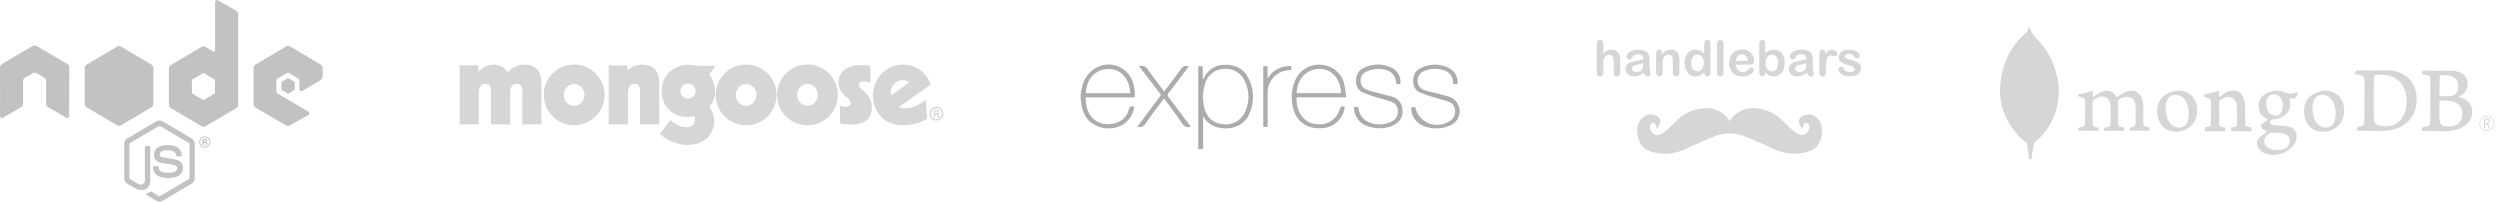 <svg width="inherit" height="inherit" viewBox="0 0 310 25" fill="none" xmlns="http://www.w3.org/2000/svg">
<path d="M148.581 18.489V8.206H149.139V9.823C149.205 9.752 149.266 9.676 149.322 9.596C149.55 9.122 149.908 8.724 150.355 8.446C150.801 8.169 151.318 8.025 151.843 8.031C153.115 7.993 154.148 8.464 154.756 9.596C155.142 10.299 155.355 11.084 155.376 11.886C155.397 12.688 155.226 13.483 154.877 14.205C154.311 15.474 152.914 16.104 151.418 15.872C150.952 15.833 150.504 15.677 150.114 15.42C149.724 15.162 149.405 14.812 149.185 14.399V18.489H148.581ZM149.139 11.844C149.189 12.345 149.208 12.702 149.265 13.051C149.485 14.426 150.298 15.242 151.573 15.39C152.173 15.489 152.787 15.376 153.313 15.072C153.838 14.768 154.242 14.291 154.456 13.723C154.701 13.139 154.819 12.508 154.802 11.875C154.785 11.241 154.633 10.618 154.357 10.047C154.129 9.538 153.742 9.117 153.253 8.847C152.765 8.577 152.202 8.473 151.649 8.551C151.131 8.589 150.637 8.787 150.236 9.119C149.835 9.45 149.547 9.898 149.413 10.401C149.294 10.876 149.203 11.358 149.139 11.844Z" fill="#ACACAC"/>
<path d="M166.762 13.241C166.678 13.965 166.333 14.633 165.792 15.122C165.252 15.611 164.552 15.887 163.823 15.899C161.484 16.017 160.387 14.464 160.212 12.671C160.091 11.698 160.249 10.71 160.668 9.823C160.959 9.215 161.437 8.715 162.032 8.396C162.626 8.078 163.307 7.956 163.975 8.05C164.61 8.104 165.212 8.356 165.696 8.771C166.18 9.186 166.521 9.743 166.671 10.363C166.79 10.927 166.877 11.497 166.933 12.071H160.785C160.671 13.697 161.545 15.003 162.783 15.318C164.324 15.698 165.642 15.029 166.12 13.564C166.227 13.188 166.42 13.134 166.762 13.241ZM160.785 11.551H166.28C166.246 9.82 165.167 8.567 163.705 8.548C162.05 8.521 160.858 9.728 160.785 11.551Z" fill="#ACACAC"/>
<path d="M167.894 13.279H168.433C168.453 13.676 168.582 14.059 168.805 14.387C169.029 14.716 169.339 14.976 169.701 15.139C170.156 15.344 170.651 15.444 171.149 15.43C171.647 15.417 172.136 15.292 172.579 15.063C172.821 14.955 173.023 14.774 173.159 14.547C173.295 14.319 173.358 14.056 173.339 13.791C173.353 13.537 173.283 13.284 173.141 13.072C172.998 12.861 172.79 12.701 172.549 12.618C171.957 12.398 171.326 12.276 170.723 12.083C170.094 11.904 169.48 11.679 168.885 11.411C167.913 10.936 167.852 9.087 168.953 8.502C169.517 8.184 170.151 8.012 170.799 8.002C171.446 7.992 172.086 8.144 172.659 8.445C173.006 8.637 173.287 8.93 173.463 9.286C173.64 9.641 173.704 10.042 173.646 10.435H173.183C173.183 10.412 173.141 10.393 173.141 10.37C173.084 8.893 171.846 8.437 170.517 8.567C170.121 8.615 169.735 8.732 169.378 8.912C169.164 9.01 168.985 9.172 168.867 9.377C168.748 9.581 168.696 9.816 168.718 10.051C168.718 10.286 168.792 10.515 168.928 10.707C169.064 10.899 169.255 11.044 169.477 11.122C170.062 11.335 170.673 11.471 171.273 11.639C171.755 11.771 172.257 11.859 172.724 12.018C173.053 12.126 173.342 12.332 173.553 12.608C173.763 12.884 173.884 13.217 173.901 13.564C173.957 13.943 173.892 14.331 173.716 14.672C173.539 15.013 173.26 15.289 172.917 15.462C171.649 16.18 169.561 15.99 168.63 15.082C168.394 14.845 168.208 14.564 168.082 14.254C167.955 13.945 167.891 13.613 167.894 13.279Z" fill="#ACACAC"/>
<path d="M180.736 10.435H180.231C180.231 10.366 180.204 10.306 180.197 10.248C180.188 9.87 180.05 9.506 179.806 9.217C179.561 8.928 179.224 8.732 178.852 8.661C178.15 8.46 177.402 8.496 176.722 8.764C176.454 8.841 176.217 9.003 176.048 9.225C175.879 9.447 175.786 9.719 175.784 9.998C175.775 10.272 175.86 10.541 176.026 10.76C176.192 10.979 176.429 11.133 176.696 11.198C177.455 11.433 178.233 11.578 179.004 11.79C179.254 11.85 179.5 11.925 179.741 12.014C180.101 12.143 180.413 12.377 180.638 12.686C180.862 12.995 180.988 13.365 180.999 13.747C181.01 14.129 180.906 14.505 180.7 14.827C180.493 15.148 180.195 15.4 179.843 15.549C179.308 15.793 178.727 15.921 178.138 15.927C177.55 15.933 176.967 15.816 176.426 15.584C175.981 15.392 175.606 15.069 175.351 14.657C175.096 14.246 174.973 13.766 174.998 13.283H175.211H175.492C175.583 13.723 175.78 14.135 176.067 14.482C176.353 14.829 176.72 15.101 177.135 15.275C177.55 15.448 178.001 15.518 178.449 15.478C178.897 15.438 179.329 15.289 179.707 15.044C179.937 14.925 180.128 14.742 180.257 14.517C180.386 14.292 180.448 14.035 180.436 13.776C180.447 13.521 180.375 13.269 180.231 13.059C180.086 12.849 179.877 12.691 179.635 12.61C179.042 12.39 178.412 12.272 177.808 12.079C177.176 11.903 176.558 11.681 175.959 11.414C175.01 10.947 174.934 9.113 176.016 8.528C176.587 8.197 177.234 8.019 177.894 8.011C178.554 8.004 179.205 8.168 179.783 8.487C180.113 8.684 180.379 8.973 180.549 9.319C180.718 9.665 180.783 10.052 180.736 10.435Z" fill="#ACACAC"/>
<path d="M147.659 15.713C147.46 15.788 147.24 15.788 147.042 15.712C146.843 15.637 146.679 15.491 146.58 15.303C145.961 14.376 145.278 13.492 144.621 12.588L144.336 12.208C143.554 13.256 142.772 14.262 142.058 15.306C141.965 15.486 141.809 15.627 141.621 15.701C141.432 15.775 141.223 15.778 141.032 15.709L143.968 11.771L141.238 8.213C141.434 8.142 141.649 8.141 141.846 8.211C142.043 8.28 142.211 8.415 142.32 8.593C142.954 9.52 143.656 10.404 144.355 11.342C145.057 10.412 145.752 9.523 146.402 8.604C146.495 8.427 146.651 8.291 146.838 8.221C147.026 8.151 147.233 8.152 147.419 8.225L146.36 9.63C145.885 10.256 145.418 10.887 144.925 11.498C144.885 11.534 144.853 11.577 144.831 11.626C144.809 11.675 144.798 11.727 144.798 11.781C144.798 11.834 144.809 11.887 144.831 11.936C144.853 11.985 144.885 12.028 144.925 12.064C145.832 13.267 146.732 14.475 147.659 15.713Z" fill="#ACACAC"/>
<path d="M160.121 8.175V8.707C159.737 8.682 159.352 8.737 158.991 8.87C158.629 9.003 158.3 9.21 158.024 9.478C157.748 9.746 157.531 10.069 157.387 10.426C157.243 10.783 157.176 11.166 157.189 11.551C157.189 12.802 157.189 14.052 157.189 15.303C157.189 15.435 157.189 15.568 157.189 15.728H156.646V8.206H157.178V9.747C157.835 8.623 158.849 8.206 160.121 8.175Z" fill="#ACACAC"/>
<path d="M134 11.722C134.08 11.342 134.129 10.928 134.239 10.541C134.896 8.206 137.573 7.234 139.415 8.68C140.493 9.527 140.763 10.727 140.71 12.079H134.634C134.535 14.494 136.278 15.952 138.507 15.208C138.869 15.078 139.193 14.861 139.449 14.575C139.706 14.29 139.887 13.944 139.977 13.571C140.094 13.191 140.284 13.127 140.645 13.237C140.586 13.699 140.422 14.142 140.167 14.532C139.912 14.922 139.572 15.249 139.172 15.489C138.511 15.85 137.753 15.993 137.007 15.898C136.26 15.802 135.562 15.473 135.014 14.957C134.471 14.347 134.143 13.576 134.08 12.762C134.08 12.633 134.03 12.504 134.004 12.383C134.001 12.157 134 11.937 134 11.722ZM134.642 11.559H140.136C140.102 9.808 138.997 8.566 137.524 8.555C135.883 8.532 134.71 9.747 134.638 11.551L134.642 11.559Z" fill="#ACACAC"/>
<path d="M198.819 5.436V6.65C198.909 6.544 199.011 6.449 199.124 6.367C199.224 6.296 199.335 6.243 199.453 6.21C199.578 6.175 199.708 6.158 199.839 6.159C200.027 6.158 200.212 6.203 200.378 6.291C200.51 6.365 200.623 6.466 200.711 6.589C200.799 6.712 200.858 6.852 200.885 7.001C200.906 7.139 200.916 7.279 200.915 7.419V8.983C200.925 9.117 200.884 9.25 200.802 9.355C200.764 9.397 200.719 9.43 200.667 9.452C200.616 9.474 200.561 9.484 200.505 9.482C200.235 9.482 200.1 9.317 200.1 8.986V7.602C200.112 7.394 200.072 7.187 199.984 6.998C199.938 6.925 199.872 6.866 199.793 6.829C199.715 6.792 199.628 6.777 199.542 6.788C199.401 6.786 199.263 6.829 199.148 6.912C199.027 6.996 198.933 7.114 198.878 7.251C198.824 7.464 198.802 7.683 198.814 7.902V8.98C198.823 9.113 198.784 9.245 198.703 9.35C198.666 9.392 198.621 9.426 198.569 9.448C198.518 9.471 198.462 9.481 198.406 9.479C198.137 9.479 198.002 9.314 198.002 8.983V5.436C197.991 5.303 198.029 5.172 198.107 5.064C198.144 5.022 198.191 4.99 198.243 4.969C198.295 4.948 198.35 4.939 198.406 4.942C198.463 4.939 198.52 4.949 198.573 4.971C198.626 4.993 198.673 5.027 198.711 5.069C198.791 5.175 198.83 5.307 198.819 5.439V5.436ZM203.801 9.024C203.626 9.164 203.432 9.28 203.226 9.369C203.029 9.448 202.818 9.487 202.606 9.485C202.419 9.487 202.234 9.445 202.067 9.361C201.915 9.285 201.788 9.168 201.7 9.024C201.614 8.885 201.57 8.725 201.57 8.562C201.566 8.352 201.642 8.147 201.783 7.991C201.939 7.825 202.143 7.713 202.366 7.672L202.752 7.591C202.957 7.55 203.137 7.511 203.291 7.475C203.446 7.439 203.605 7.397 203.769 7.349C203.773 7.181 203.728 7.016 203.639 6.874C203.571 6.812 203.49 6.767 203.401 6.743C203.312 6.718 203.219 6.715 203.129 6.734C202.968 6.724 202.807 6.753 202.66 6.82C202.549 6.886 202.456 6.978 202.39 7.09C202.315 7.205 202.261 7.281 202.228 7.319C202.201 7.341 202.169 7.357 202.134 7.367C202.1 7.377 202.064 7.38 202.029 7.376C201.941 7.377 201.857 7.345 201.791 7.287C201.759 7.259 201.733 7.224 201.716 7.184C201.699 7.145 201.69 7.103 201.692 7.06C201.696 6.907 201.75 6.761 201.845 6.642C201.971 6.489 202.136 6.374 202.323 6.307C202.582 6.212 202.856 6.167 203.132 6.175C203.42 6.164 203.707 6.207 203.979 6.302C204.171 6.374 204.328 6.518 204.416 6.704C204.51 6.936 204.553 7.185 204.543 7.435C204.543 7.627 204.543 7.789 204.543 7.92C204.543 8.053 204.543 8.202 204.543 8.365C204.542 8.522 204.564 8.677 204.608 8.827C204.645 8.934 204.67 9.045 204.683 9.159C204.681 9.203 204.67 9.247 204.649 9.286C204.629 9.326 204.6 9.361 204.564 9.388C204.491 9.455 204.394 9.491 204.295 9.49C204.2 9.485 204.11 9.442 204.046 9.372C203.95 9.265 203.866 9.148 203.798 9.021L203.801 9.024ZM203.747 7.842C203.576 7.9 203.401 7.947 203.224 7.982C202.995 8.031 202.837 8.067 202.749 8.09C202.656 8.116 202.571 8.162 202.498 8.225C202.46 8.259 202.429 8.3 202.409 8.347C202.388 8.393 202.378 8.444 202.379 8.495C202.379 8.555 202.391 8.614 202.415 8.668C202.439 8.722 202.475 8.771 202.52 8.811C202.621 8.9 202.754 8.947 202.889 8.94C203.045 8.942 203.199 8.906 203.337 8.835C203.462 8.776 203.567 8.682 203.639 8.565C203.727 8.374 203.765 8.165 203.75 7.955L203.747 7.842ZM206.113 6.609V6.709C206.237 6.537 206.398 6.394 206.585 6.291C206.767 6.2 206.969 6.155 207.173 6.159C207.374 6.155 207.573 6.204 207.75 6.299C207.911 6.391 208.039 6.531 208.117 6.698C208.171 6.799 208.207 6.909 208.222 7.022C208.24 7.169 208.248 7.317 208.246 7.465V8.986C208.256 9.12 208.216 9.252 208.133 9.358C208.095 9.398 208.05 9.43 207.999 9.452C207.949 9.474 207.894 9.485 207.839 9.485C207.784 9.485 207.729 9.474 207.679 9.452C207.628 9.43 207.583 9.398 207.545 9.358C207.463 9.253 207.423 9.122 207.432 8.989V7.621C207.448 7.408 207.413 7.195 207.332 6.998C207.286 6.923 207.219 6.863 207.139 6.826C207.06 6.788 206.971 6.774 206.884 6.785C206.745 6.787 206.61 6.834 206.498 6.917C206.375 7.004 206.281 7.126 206.229 7.268C206.178 7.491 206.158 7.721 206.169 7.95V8.975C206.178 9.109 206.137 9.242 206.053 9.347C206.016 9.388 205.97 9.42 205.918 9.442C205.867 9.463 205.812 9.473 205.757 9.471C205.701 9.473 205.647 9.462 205.596 9.44C205.546 9.417 205.501 9.384 205.465 9.342C205.383 9.237 205.343 9.105 205.352 8.972V6.626C205.343 6.501 205.379 6.377 205.455 6.278C205.489 6.24 205.53 6.21 205.577 6.19C205.623 6.17 205.674 6.161 205.724 6.162C205.792 6.161 205.86 6.179 205.918 6.213C205.979 6.249 206.028 6.303 206.059 6.367C206.096 6.443 206.114 6.527 206.113 6.612V6.609ZM211.313 9.016V8.935C211.217 9.048 211.108 9.152 210.99 9.242C210.884 9.321 210.767 9.382 210.642 9.423C210.509 9.465 210.371 9.486 210.232 9.485C210.045 9.486 209.86 9.443 209.692 9.361C209.524 9.276 209.376 9.154 209.261 9.005C209.138 8.843 209.046 8.66 208.991 8.465C208.926 8.246 208.894 8.019 208.896 7.791C208.87 7.36 209.004 6.935 209.271 6.596C209.393 6.455 209.545 6.344 209.715 6.27C209.885 6.196 210.07 6.16 210.256 6.167C210.461 6.161 210.665 6.202 210.852 6.288C211.031 6.383 211.191 6.509 211.324 6.661V5.452C211.314 5.318 211.349 5.184 211.424 5.072C211.458 5.029 211.501 4.995 211.551 4.973C211.601 4.95 211.655 4.94 211.71 4.942C211.763 4.939 211.817 4.948 211.866 4.969C211.916 4.989 211.96 5.021 211.996 5.061C212.068 5.162 212.103 5.285 212.095 5.409V9.016C212.105 9.142 212.067 9.267 211.988 9.366C211.953 9.403 211.911 9.433 211.865 9.453C211.819 9.473 211.768 9.483 211.718 9.482C211.667 9.482 211.616 9.472 211.57 9.451C211.523 9.43 211.482 9.399 211.448 9.361C211.36 9.267 211.312 9.144 211.313 9.016ZM209.695 7.815C209.689 8.009 209.724 8.202 209.797 8.382C209.852 8.522 209.945 8.644 210.067 8.732C210.183 8.81 210.319 8.851 210.458 8.851C210.598 8.852 210.734 8.813 210.852 8.738C210.978 8.653 211.077 8.533 211.135 8.392C211.221 8.21 211.266 8.011 211.267 7.81C211.273 7.617 211.237 7.426 211.162 7.249C211.101 7.105 211.001 6.981 210.874 6.89C210.757 6.809 210.619 6.765 210.477 6.766C210.333 6.764 210.192 6.808 210.075 6.893C209.952 6.986 209.859 7.112 209.805 7.257C209.736 7.433 209.703 7.621 209.706 7.81L209.695 7.815ZM212.905 8.986V5.436C212.894 5.303 212.933 5.17 213.015 5.064C213.052 5.022 213.097 4.989 213.148 4.967C213.199 4.945 213.254 4.935 213.309 4.937C213.365 4.935 213.421 4.945 213.473 4.966C213.524 4.988 213.571 5.02 213.609 5.061C213.691 5.167 213.732 5.3 213.722 5.433V8.983C213.731 9.117 213.69 9.25 213.606 9.355C213.568 9.396 213.522 9.428 213.471 9.45C213.42 9.471 213.365 9.481 213.309 9.479C213.254 9.481 213.199 9.47 213.149 9.448C213.099 9.425 213.054 9.392 213.018 9.35C212.937 9.246 212.896 9.115 212.905 8.983V8.986ZM216.851 8.02H215.251C215.25 8.191 215.289 8.359 215.365 8.511C215.426 8.641 215.524 8.751 215.647 8.827C215.769 8.903 215.911 8.942 216.055 8.94C216.146 8.941 216.237 8.929 216.325 8.905C216.408 8.881 216.487 8.844 216.56 8.797C216.634 8.75 216.704 8.698 216.77 8.641C216.835 8.587 216.917 8.511 217.018 8.414C217.07 8.375 217.134 8.356 217.199 8.36C217.273 8.357 217.345 8.382 217.401 8.43C217.428 8.455 217.449 8.485 217.462 8.519C217.476 8.552 217.482 8.588 217.479 8.624C217.475 8.72 217.445 8.814 217.393 8.894C217.322 9.005 217.231 9.101 217.123 9.177C216.991 9.277 216.842 9.354 216.684 9.404C216.487 9.467 216.281 9.497 216.074 9.493C215.851 9.504 215.628 9.469 215.419 9.389C215.21 9.31 215.02 9.188 214.86 9.032C214.708 8.868 214.591 8.676 214.514 8.466C214.438 8.256 214.404 8.033 214.415 7.81C214.413 7.581 214.45 7.354 214.523 7.138C214.589 6.938 214.696 6.754 214.839 6.599C214.981 6.448 215.155 6.332 215.349 6.259C215.563 6.177 215.791 6.137 216.02 6.14C216.303 6.134 216.582 6.204 216.829 6.342C217.046 6.465 217.223 6.647 217.342 6.866C217.459 7.071 217.521 7.303 217.523 7.54C217.523 7.745 217.464 7.878 217.347 7.939C217.19 8.004 217.02 8.032 216.851 8.02ZM215.251 7.556H216.735C216.734 7.327 216.654 7.105 216.508 6.928C216.441 6.86 216.36 6.808 216.271 6.774C216.181 6.74 216.086 6.725 215.99 6.731C215.897 6.728 215.803 6.745 215.717 6.782C215.63 6.818 215.552 6.872 215.489 6.941C215.346 7.116 215.263 7.331 215.251 7.556ZM218.885 5.409V6.658C219.021 6.512 219.179 6.388 219.354 6.291C219.539 6.201 219.742 6.157 219.948 6.164C220.2 6.159 220.448 6.227 220.662 6.359C220.874 6.494 221.04 6.69 221.14 6.92C221.259 7.193 221.317 7.49 221.31 7.788C221.312 8.019 221.28 8.249 221.215 8.471C221.16 8.666 221.069 8.849 220.946 9.01C220.829 9.159 220.679 9.279 220.509 9.361C220.333 9.445 220.14 9.487 219.945 9.485C219.823 9.482 219.703 9.463 219.586 9.428C219.491 9.402 219.4 9.362 219.316 9.31C219.245 9.266 219.178 9.215 219.117 9.159C219.063 9.105 218.991 9.026 218.901 8.924V9.005C218.91 9.131 218.87 9.255 218.79 9.353C218.756 9.39 218.714 9.42 218.668 9.44C218.621 9.461 218.571 9.471 218.521 9.471C218.47 9.472 218.419 9.462 218.373 9.442C218.326 9.421 218.285 9.391 218.251 9.353C218.176 9.253 218.139 9.129 218.148 9.005V5.444C218.139 5.312 218.174 5.18 218.248 5.069C218.28 5.029 218.322 4.996 218.368 4.974C218.415 4.952 218.466 4.942 218.518 4.942C218.573 4.939 218.627 4.948 218.678 4.969C218.728 4.99 218.773 5.023 218.809 5.064C218.873 5.166 218.9 5.287 218.885 5.406V5.409ZM218.923 7.837C218.905 8.105 218.984 8.372 219.146 8.587C219.217 8.673 219.306 8.743 219.408 8.79C219.509 8.836 219.62 8.859 219.732 8.856C219.836 8.857 219.94 8.832 220.033 8.785C220.127 8.739 220.209 8.671 220.271 8.587C220.433 8.361 220.509 8.086 220.487 7.81C220.49 7.626 220.459 7.443 220.395 7.27C220.341 7.127 220.248 7.001 220.126 6.909C220.01 6.824 219.87 6.779 219.726 6.782C219.578 6.78 219.433 6.824 219.311 6.909C219.186 7.001 219.089 7.126 219.03 7.27C218.957 7.451 218.921 7.645 218.925 7.839L218.923 7.837ZM224.031 9.024C223.856 9.164 223.663 9.28 223.457 9.369C223.26 9.448 223.049 9.487 222.836 9.485C222.649 9.487 222.464 9.445 222.297 9.361C222.146 9.285 222.019 9.168 221.93 9.024C221.845 8.885 221.8 8.725 221.801 8.562C221.796 8.352 221.872 8.147 222.014 7.991C222.169 7.825 222.373 7.713 222.596 7.672L222.982 7.591C223.187 7.55 223.367 7.511 223.522 7.475C223.676 7.439 223.835 7.397 223.999 7.349C224.003 7.181 223.958 7.016 223.87 6.874C223.803 6.813 223.722 6.769 223.635 6.744C223.548 6.72 223.457 6.716 223.368 6.734C223.207 6.724 223.046 6.753 222.898 6.82C222.787 6.886 222.694 6.978 222.629 7.09C222.553 7.205 222.499 7.281 222.467 7.319C222.439 7.341 222.407 7.357 222.373 7.367C222.339 7.377 222.303 7.38 222.267 7.376C222.179 7.372 222.095 7.336 222.033 7.273C222 7.245 221.974 7.21 221.957 7.171C221.94 7.132 221.932 7.089 221.933 7.046C221.937 6.894 221.991 6.747 222.087 6.628C222.212 6.476 222.378 6.36 222.564 6.294C222.823 6.199 223.098 6.154 223.373 6.162C223.661 6.15 223.948 6.193 224.22 6.288C224.413 6.361 224.569 6.505 224.657 6.69C224.751 6.922 224.794 7.171 224.784 7.421C224.784 7.614 224.784 7.776 224.784 7.907C224.784 8.04 224.784 8.188 224.784 8.352C224.785 8.515 224.811 8.677 224.859 8.832C224.896 8.936 224.922 9.044 224.935 9.153C224.933 9.198 224.922 9.241 224.901 9.281C224.881 9.321 224.852 9.355 224.816 9.382C224.742 9.449 224.646 9.486 224.547 9.485C224.451 9.48 224.362 9.437 224.298 9.366C224.194 9.263 224.104 9.147 224.029 9.021L224.031 9.024ZM223.977 7.842C223.806 7.9 223.631 7.947 223.454 7.982C223.226 8.031 223.068 8.067 222.979 8.09C222.887 8.116 222.801 8.162 222.729 8.225C222.69 8.259 222.66 8.3 222.639 8.347C222.618 8.393 222.609 8.444 222.61 8.495C222.609 8.555 222.621 8.614 222.646 8.668C222.67 8.722 222.705 8.771 222.75 8.811C222.852 8.9 222.984 8.947 223.12 8.94C223.275 8.942 223.429 8.906 223.567 8.835C223.692 8.776 223.797 8.682 223.87 8.565C223.957 8.374 223.995 8.165 223.98 7.955L223.977 7.842ZM226.419 8.301V8.983C226.428 9.117 226.386 9.25 226.303 9.355C226.265 9.396 226.219 9.428 226.168 9.45C226.116 9.471 226.061 9.481 226.006 9.479C225.951 9.481 225.896 9.47 225.846 9.448C225.796 9.427 225.751 9.394 225.715 9.353C225.632 9.247 225.591 9.114 225.601 8.98V6.707C225.601 6.347 225.734 6.167 226 6.167C226.056 6.162 226.113 6.171 226.164 6.194C226.216 6.217 226.26 6.252 226.294 6.297C226.363 6.411 226.398 6.543 226.394 6.677C226.473 6.534 226.575 6.405 226.696 6.297C226.814 6.205 226.96 6.159 227.109 6.167C227.284 6.168 227.455 6.213 227.608 6.297C227.677 6.324 227.737 6.371 227.78 6.432C227.823 6.493 227.848 6.565 227.851 6.639C227.853 6.685 227.844 6.732 227.827 6.774C227.809 6.817 227.782 6.856 227.748 6.887C227.689 6.948 227.609 6.983 227.524 6.984C227.451 6.973 227.378 6.954 227.309 6.928C227.211 6.893 227.108 6.874 227.004 6.871C226.898 6.867 226.793 6.9 226.71 6.966C226.627 7.038 226.566 7.131 226.532 7.235C226.486 7.379 226.457 7.527 226.446 7.678C226.428 7.847 226.419 8.053 226.419 8.298V8.301ZM230.775 8.409C230.784 8.616 230.726 8.82 230.608 8.991C230.49 9.161 230.319 9.289 230.122 9.353C229.871 9.442 229.606 9.484 229.34 9.477C229.082 9.483 228.825 9.438 228.585 9.342C228.403 9.273 228.243 9.156 228.121 9.005C228.029 8.89 227.977 8.748 227.972 8.6C227.972 8.558 227.98 8.515 227.996 8.476C228.012 8.436 228.036 8.401 228.067 8.371C228.099 8.339 228.137 8.315 228.178 8.299C228.22 8.282 228.265 8.275 228.309 8.276C228.345 8.273 228.38 8.277 228.414 8.288C228.448 8.299 228.479 8.316 228.506 8.338C228.56 8.39 228.604 8.45 228.639 8.517C228.71 8.649 228.814 8.761 228.941 8.843C229.087 8.922 229.252 8.959 229.418 8.951C229.56 8.956 229.701 8.918 229.82 8.84C229.865 8.815 229.903 8.779 229.93 8.735C229.958 8.691 229.974 8.641 229.976 8.589C229.981 8.527 229.968 8.464 229.939 8.408C229.91 8.353 229.866 8.306 229.812 8.274C229.642 8.186 229.46 8.122 229.272 8.085C229.038 8.03 228.807 7.956 228.585 7.864C228.422 7.797 228.276 7.692 228.161 7.559C228.053 7.429 227.997 7.264 228.002 7.095C228.002 6.929 228.053 6.767 228.148 6.631C228.256 6.477 228.406 6.356 228.579 6.283C228.797 6.191 229.033 6.147 229.27 6.154C229.461 6.151 229.653 6.173 229.839 6.218C229.989 6.254 230.132 6.314 230.262 6.396C230.369 6.458 230.46 6.542 230.532 6.642C230.588 6.721 230.619 6.815 230.621 6.912C230.622 6.954 230.615 6.997 230.598 7.036C230.582 7.076 230.558 7.111 230.527 7.141C230.452 7.205 230.355 7.237 230.257 7.23C230.18 7.231 230.104 7.206 230.044 7.157C229.969 7.092 229.901 7.02 229.842 6.941C229.782 6.864 229.708 6.799 229.623 6.75C229.517 6.696 229.399 6.671 229.28 6.677C229.151 6.672 229.022 6.705 228.911 6.771C228.868 6.794 228.831 6.827 228.806 6.869C228.78 6.91 228.766 6.957 228.765 7.006C228.765 7.047 228.774 7.088 228.793 7.125C228.812 7.161 228.839 7.193 228.873 7.216C228.961 7.279 229.06 7.324 229.165 7.351C229.287 7.387 229.454 7.432 229.666 7.486C229.881 7.534 230.09 7.609 230.287 7.707C230.43 7.779 230.555 7.884 230.651 8.012C230.733 8.129 230.777 8.268 230.775 8.411V8.409ZM205.406 15.983C205.608 15.817 205.755 15.594 205.829 15.344C205.9 15.159 205.896 14.953 205.817 14.771C205.737 14.59 205.59 14.447 205.406 14.373C204.165 13.744 203.364 14.864 203.248 15.128C203.132 15.392 202.924 15.802 203.059 16.746C203.194 17.69 203.645 18.562 205.069 18.904C206.431 19.221 207.862 19.054 209.115 18.432C210.372 17.833 212.729 16.781 213.323 16.679C213.712 16.583 214.111 16.534 214.512 16.53V15.093C214.201 14.534 213.734 14.077 213.168 13.779C212.602 13.481 211.961 13.355 211.324 13.415C209.05 13.593 208.147 14.764 207.594 15.265C207.041 15.767 206.013 16.949 205.328 16.741C204.643 16.533 204.446 15.684 204.688 15.419C204.931 15.155 205.12 15.203 205.274 15.419C205.366 15.592 205.413 15.787 205.409 15.983H205.406Z" fill="#D6D6D6"/>
<path d="M223.538 15.983C223.336 15.817 223.188 15.594 223.114 15.344C223.043 15.159 223.048 14.953 223.127 14.771C223.206 14.59 223.354 14.447 223.538 14.373C224.779 13.744 225.58 14.864 225.696 15.128C225.812 15.392 226.019 15.802 225.885 16.746C225.75 17.69 225.299 18.562 223.875 18.904C222.512 19.221 221.082 19.054 219.829 18.432C218.572 17.833 216.214 16.781 215.621 16.679C215.232 16.583 214.832 16.534 214.431 16.53V15.093C214.742 14.534 215.21 14.077 215.776 13.779C216.342 13.481 216.983 13.355 217.62 13.415C219.894 13.593 220.797 14.764 221.35 15.265C221.903 15.767 222.931 16.949 223.616 16.741C224.301 16.533 224.498 15.684 224.255 15.419C224.013 15.155 223.824 15.203 223.67 15.419C223.577 15.592 223.531 15.787 223.535 15.983H223.538Z" fill="#D6D6D6"/>
<path d="M255.139 9.819C254.286 5.992 252.508 4.973 252.055 4.253C251.867 3.936 251.702 3.606 251.559 3.266C251.535 3.606 251.491 3.82 251.206 4.078C250.636 4.595 248.212 6.604 248.008 10.952C247.818 15.007 250.939 17.507 251.352 17.765C251.669 17.924 252.055 17.769 252.243 17.623C253.748 16.573 255.804 13.774 255.141 9.819" fill="#D6D6D6"/>
<path d="M251.688 15.606C251.61 16.61 251.553 17.193 251.354 17.766C251.354 17.766 251.485 18.721 251.577 19.734H251.902C251.98 19.021 252.098 18.313 252.257 17.615C251.836 17.404 251.704 16.487 251.688 15.606Z" fill="#D6D6D6"/>
<path d="M252.256 17.615C251.831 17.415 251.708 16.479 251.689 15.606C251.794 14.166 251.825 12.722 251.781 11.28C251.758 10.522 251.791 4.268 251.597 3.352C251.73 3.662 251.883 3.963 252.055 4.252C252.508 4.973 254.287 5.992 255.14 9.819C255.804 13.767 253.759 16.559 252.256 17.615Z" fill="#D6D6D6"/>
<path d="M308.371 16.232C308.189 16.232 308.011 16.177 307.859 16.074C307.707 15.971 307.589 15.825 307.518 15.654C307.448 15.483 307.429 15.295 307.464 15.113C307.498 14.931 307.585 14.763 307.713 14.631C307.841 14.499 308.005 14.409 308.183 14.371C308.362 14.333 308.547 14.35 308.716 14.419C308.885 14.488 309.031 14.607 309.134 14.76C309.237 14.913 309.293 15.093 309.296 15.278C309.299 15.403 309.277 15.528 309.232 15.644C309.187 15.76 309.119 15.866 309.033 15.955C308.947 16.044 308.844 16.115 308.73 16.162C308.616 16.21 308.494 16.233 308.371 16.232ZM308.371 14.436C308.205 14.435 308.041 14.484 307.902 14.578C307.763 14.671 307.655 14.804 307.59 14.96C307.525 15.116 307.508 15.288 307.539 15.455C307.571 15.621 307.651 15.774 307.768 15.894C307.885 16.015 308.035 16.097 308.198 16.131C308.361 16.164 308.531 16.148 308.685 16.084C308.839 16.02 308.971 15.91 309.064 15.77C309.157 15.629 309.207 15.464 309.207 15.294C309.209 15.182 309.189 15.07 309.148 14.965C309.107 14.861 309.045 14.765 308.968 14.685C308.89 14.605 308.797 14.542 308.694 14.499C308.592 14.457 308.482 14.435 308.371 14.436ZM308.594 15.886L308.356 15.363H308.163V15.886H308.023V14.696H308.368C308.625 14.696 308.732 14.809 308.732 15.028C308.732 15.203 308.651 15.312 308.501 15.345L308.747 15.884L308.594 15.886ZM308.169 15.24H308.371C308.535 15.24 308.597 15.183 308.597 15.031C308.597 14.88 308.538 14.828 308.353 14.828H308.169V15.24Z" fill="#D6D6D6"/>
<path d="M294.612 15.375C294.862 15.578 295.362 15.662 295.803 15.662C296.374 15.662 296.934 15.555 297.481 15.052C298.039 14.537 298.422 13.749 298.422 12.49C298.422 11.281 297.97 10.299 297.041 9.725C296.517 9.39 295.839 9.258 295.065 9.258C294.842 9.258 294.612 9.27 294.482 9.33C294.428 9.373 294.39 9.433 294.374 9.5C294.351 9.715 294.351 11.355 294.351 12.325C294.351 13.319 294.351 14.705 294.374 14.875C294.387 15.019 294.458 15.271 294.612 15.377V15.375ZM292.236 8.72C292.438 8.72 293.207 8.755 293.565 8.755C294.234 8.755 294.696 8.72 295.946 8.72C296.993 8.72 297.875 9.007 298.505 9.557C299.267 10.228 299.675 11.161 299.675 12.299C299.675 13.915 298.951 14.849 298.223 15.375C297.498 15.926 296.556 16.237 295.213 16.237C294.499 16.237 293.273 16.213 292.249 16.201H292.228C292.18 16.105 292.315 15.732 292.399 15.722C292.677 15.691 292.751 15.679 292.879 15.626C293.095 15.535 293.146 15.423 293.17 15.028C293.206 14.286 293.194 13.4 293.194 12.394C293.194 11.676 293.206 10.276 293.182 9.832C293.146 9.462 292.992 9.366 292.681 9.294C292.46 9.246 292.237 9.21 292.012 9.186C291.989 9.114 292.171 8.79 292.231 8.72" fill="#D6D6D6"/>
<path d="M302.626 9.327C302.579 9.339 302.519 9.459 302.519 9.519C302.507 9.95 302.495 11.075 302.495 11.853C302.498 11.867 302.505 11.881 302.516 11.892C302.527 11.902 302.54 11.91 302.555 11.913C302.709 11.925 303.09 11.937 303.412 11.937C303.864 11.937 304.126 11.877 304.269 11.805C304.65 11.614 304.826 11.194 304.826 10.74C304.826 9.698 304.112 9.303 303.052 9.303C302.909 9.301 302.766 9.309 302.624 9.327H302.626ZM305.326 14.115C305.326 13.062 304.564 12.463 303.171 12.463C303.112 12.463 302.669 12.452 302.564 12.475C302.528 12.487 302.493 12.511 302.493 12.536C302.493 13.29 302.481 14.498 302.517 14.977C302.541 15.181 302.684 15.468 302.862 15.552C303.052 15.659 303.481 15.683 303.778 15.683C304.6 15.683 305.326 15.217 305.326 14.115ZM300.475 8.74C300.583 8.74 300.899 8.776 301.709 8.776C302.471 8.776 303.09 8.752 303.826 8.752C304.743 8.752 306.005 9.088 306.005 10.476C306.005 11.156 305.529 11.709 304.91 11.973C304.874 11.985 304.874 12.008 304.91 12.02C305.791 12.247 306.564 12.798 306.564 13.852C306.564 14.882 305.933 15.528 305.017 15.935C304.459 16.186 303.767 16.27 303.066 16.27C302.531 16.27 301.095 16.213 300.297 16.222C300.214 16.186 300.374 15.803 300.445 15.743C300.628 15.738 300.809 15.709 300.985 15.657C301.27 15.586 301.304 15.492 301.34 15.061C301.364 14.69 301.364 13.361 301.364 12.415C301.364 11.122 301.376 10.249 301.364 9.818C301.352 9.483 301.233 9.375 301.007 9.315C300.828 9.279 300.531 9.243 300.293 9.207C300.233 9.147 300.417 8.788 300.476 8.74" fill="#D6D6D6"/>
<path d="M257.776 16.232C257.745 16.155 257.733 16.072 257.74 15.99C257.737 15.934 257.749 15.878 257.776 15.828C257.93 15.806 258.082 15.774 258.233 15.734C258.443 15.681 258.523 15.564 258.535 15.291C258.569 14.645 258.572 13.434 258.559 12.583V12.558C258.559 12.466 258.559 12.342 258.448 12.254C258.252 12.129 258.039 12.034 257.817 11.97C257.717 11.941 257.662 11.887 257.664 11.825C257.667 11.763 257.73 11.689 257.86 11.663C258.205 11.627 259.109 11.408 259.464 11.241C259.5 11.29 259.517 11.351 259.511 11.411C259.511 11.449 259.506 11.488 259.502 11.529C259.492 11.649 259.48 11.786 259.48 11.922C259.483 11.938 259.489 11.954 259.5 11.967C259.51 11.98 259.524 11.989 259.539 11.995C259.555 12 259.572 12.001 259.588 11.997C259.604 11.993 259.618 11.985 259.63 11.973C260.306 11.434 260.911 11.242 261.222 11.242C261.733 11.242 262.131 11.491 262.439 12.002C262.446 12.014 262.456 12.024 262.468 12.032C262.48 12.039 262.494 12.043 262.508 12.043C262.521 12.043 262.533 12.04 262.545 12.034C262.556 12.027 262.565 12.019 262.573 12.008C263.194 11.528 263.81 11.242 264.222 11.242C265.196 11.242 265.778 11.984 265.778 13.226C265.778 13.583 265.775 14.036 265.772 14.458C265.769 14.828 265.766 15.176 265.766 15.416C265.766 15.473 265.843 15.636 265.958 15.668C266.101 15.739 266.307 15.775 266.567 15.82H266.577C266.597 15.892 266.555 16.169 266.516 16.226C266.451 16.226 266.362 16.22 266.25 16.214C266.048 16.204 265.771 16.19 265.448 16.19C264.801 16.19 264.462 16.202 264.139 16.224C264.115 16.142 264.106 15.877 264.136 15.821C264.27 15.8 264.402 15.77 264.532 15.733C264.739 15.664 264.798 15.569 264.811 15.291C264.816 15.093 264.853 13.35 264.787 12.937C264.726 12.508 264.408 12.006 263.713 12.006C263.455 12.006 263.039 12.115 262.642 12.421C262.618 12.449 262.604 12.486 262.603 12.524V12.532C262.65 12.755 262.65 13.016 262.65 13.41C262.65 13.636 262.65 13.873 262.647 14.109C262.645 14.59 262.642 15.043 262.65 15.386C262.65 15.619 262.789 15.675 262.901 15.72C262.962 15.734 263.01 15.746 263.058 15.757C263.151 15.78 263.248 15.804 263.392 15.827C263.414 15.927 263.412 16.03 263.387 16.129C263.381 16.166 263.367 16.201 263.345 16.231C262.985 16.219 262.616 16.208 262.082 16.208C261.921 16.208 261.657 16.215 261.424 16.221C261.235 16.226 261.057 16.231 260.956 16.232C260.928 16.166 260.916 16.095 260.92 16.023C260.914 15.956 260.927 15.889 260.957 15.828L261.1 15.802C261.225 15.779 261.333 15.76 261.435 15.734C261.611 15.677 261.677 15.58 261.69 15.351C261.725 14.819 261.751 13.284 261.677 12.899C261.551 12.283 261.206 11.97 260.651 11.97C260.326 11.97 259.916 12.129 259.58 12.385C259.548 12.417 259.523 12.455 259.506 12.498C259.489 12.54 259.48 12.585 259.482 12.631C259.482 12.814 259.482 13.032 259.482 13.265C259.482 14.036 259.477 14.995 259.495 15.41C259.506 15.538 259.551 15.69 259.786 15.746C259.838 15.761 259.927 15.776 260.031 15.793C260.091 15.803 260.156 15.814 260.223 15.827C260.245 15.962 260.234 16.101 260.192 16.232C260.088 16.232 259.96 16.225 259.814 16.219C259.591 16.209 259.313 16.196 258.998 16.196C258.626 16.196 258.367 16.209 258.159 16.219C258.019 16.226 257.898 16.231 257.777 16.232" fill="#D6D6D6"/>
<path d="M269.726 11.755C269.525 11.75 269.327 11.807 269.158 11.917C268.744 12.173 268.534 12.683 268.534 13.434C268.534 14.838 269.225 15.819 270.215 15.819C270.481 15.827 270.74 15.734 270.941 15.557C271.245 15.305 271.407 14.79 271.407 14.068C271.407 12.684 270.731 11.755 269.725 11.755H269.726ZM269.916 16.339C268.127 16.339 267.49 15.005 267.49 13.757C267.49 12.884 267.84 12.203 268.532 11.73C269.016 11.425 269.572 11.258 270.142 11.246C271.507 11.246 272.46 12.243 272.46 13.673C272.46 14.645 272.079 15.412 271.359 15.891C271.013 16.107 270.412 16.339 269.916 16.339Z" fill="#D6D6D6"/>
<path d="M287.937 11.755C287.736 11.75 287.537 11.806 287.368 11.917C286.954 12.173 286.743 12.683 286.743 13.434C286.743 14.838 287.435 15.819 288.425 15.819C288.691 15.828 288.951 15.735 289.153 15.557C289.457 15.305 289.618 14.79 289.618 14.068C289.618 12.684 288.943 11.755 287.937 11.755ZM288.128 16.339C286.339 16.339 285.702 15.005 285.702 13.757C285.702 12.884 286.052 12.203 286.745 11.73C287.229 11.424 287.784 11.257 288.354 11.246C289.719 11.246 290.672 12.244 290.672 13.673C290.672 14.645 290.291 15.412 289.571 15.891C289.225 16.107 288.624 16.339 288.128 16.339Z" fill="#D6D6D6"/>
<path d="M281.914 11.707C281.363 11.707 281.007 12.15 281.007 12.835C281.007 13.52 281.314 14.334 282.177 14.334C282.325 14.334 282.594 14.267 282.727 14.118C282.927 13.931 283.061 13.543 283.061 13.134C283.061 12.24 282.633 11.707 281.917 11.707H281.914ZM281.846 16.435C281.69 16.434 281.537 16.473 281.4 16.549C280.964 16.832 280.761 17.115 280.761 17.445C280.761 17.753 280.879 17.998 281.132 18.216C281.439 18.48 281.852 18.608 282.395 18.608C283.465 18.608 283.944 18.024 283.944 17.445C283.944 17.041 283.745 16.771 283.335 16.618C283.02 16.5 282.493 16.436 281.848 16.436L281.846 16.435ZM281.919 19.212C281.277 19.212 280.814 19.075 280.419 18.765C280.035 18.464 279.862 18.016 279.862 17.707C279.866 17.508 279.941 17.316 280.073 17.169C280.184 17.039 280.443 16.797 281.042 16.379C281.052 16.375 281.06 16.368 281.065 16.359C281.071 16.351 281.074 16.341 281.074 16.331C281.074 16.319 281.07 16.308 281.063 16.299C281.056 16.29 281.047 16.283 281.036 16.281C280.542 16.088 280.394 15.771 280.349 15.601C280.349 15.594 280.349 15.585 280.344 15.574C280.33 15.507 280.316 15.444 280.406 15.379C280.475 15.329 280.585 15.262 280.704 15.191C280.87 15.097 281.03 14.991 281.182 14.874C281.19 14.865 281.196 14.854 281.2 14.843C281.203 14.831 281.204 14.819 281.202 14.807C281.2 14.795 281.196 14.783 281.189 14.773C281.182 14.764 281.173 14.755 281.162 14.749C280.432 14.5 280.064 13.949 280.064 13.106C280.062 12.843 280.122 12.584 280.24 12.35C280.357 12.116 280.528 11.914 280.739 11.761C281.032 11.525 281.77 11.241 282.247 11.241H282.275C282.766 11.253 283.043 11.358 283.426 11.502C283.644 11.582 283.875 11.619 284.107 11.612C284.513 11.612 284.691 11.481 284.844 11.329C284.869 11.397 284.882 11.47 284.883 11.543C284.892 11.717 284.846 11.889 284.75 12.035C284.667 12.152 284.472 12.237 284.293 12.237C284.274 12.237 284.257 12.237 284.237 12.234C284.143 12.227 284.05 12.211 283.958 12.187L283.913 12.203C283.898 12.225 283.908 12.249 283.919 12.279C283.922 12.285 283.924 12.292 283.926 12.298C283.959 12.449 283.981 12.603 283.992 12.757C283.992 13.638 283.651 14.022 283.281 14.306C282.924 14.579 282.5 14.746 282.055 14.789C282.046 14.789 282 14.793 281.913 14.801C281.857 14.806 281.785 14.813 281.774 14.813H281.763C281.683 14.836 281.474 14.937 281.474 15.126C281.474 15.282 281.568 15.476 282.021 15.512L282.315 15.533C282.912 15.575 283.658 15.628 284.009 15.748C284.242 15.832 284.443 15.988 284.584 16.194C284.725 16.4 284.798 16.646 284.793 16.897C284.793 17.688 284.24 18.431 283.315 18.886C282.878 19.098 282.4 19.207 281.917 19.205" fill="#D6D6D6"/>
<path d="M279.18 15.81C278.918 15.774 278.727 15.738 278.502 15.63C278.457 15.584 278.428 15.524 278.418 15.46C278.394 15.089 278.394 14.012 278.394 13.307C278.394 12.732 278.299 12.23 278.06 11.87C277.774 11.463 277.369 11.224 276.845 11.224C276.381 11.224 275.762 11.547 275.251 11.99C275.238 12.002 275.16 12.078 275.161 11.96C275.163 11.842 275.181 11.603 275.192 11.45C275.197 11.409 275.193 11.368 275.179 11.329C275.166 11.291 275.143 11.256 275.114 11.228C274.78 11.398 273.842 11.624 273.495 11.659C273.242 11.709 273.178 11.957 273.448 12.042H273.452C273.668 12.103 273.875 12.195 274.065 12.316C274.172 12.4 274.16 12.52 274.16 12.616C274.172 13.418 274.172 14.65 274.136 15.321C274.124 15.584 274.053 15.68 273.862 15.728L273.88 15.722C273.735 15.759 273.587 15.787 273.439 15.806C273.379 15.866 273.379 16.213 273.439 16.285C273.558 16.285 274.163 16.249 274.665 16.249C275.355 16.249 275.712 16.285 275.891 16.285C275.963 16.201 275.986 15.878 275.939 15.806C275.774 15.798 275.61 15.774 275.45 15.734C275.26 15.686 275.212 15.59 275.2 15.375C275.177 14.812 275.177 13.615 275.177 12.801C275.177 12.574 275.236 12.466 275.307 12.404C275.545 12.189 275.939 12.046 276.284 12.046C276.618 12.046 276.841 12.153 277.008 12.297C277.203 12.469 277.325 12.712 277.349 12.973C277.397 13.427 277.384 14.338 277.384 15.127C277.384 15.558 277.349 15.666 277.194 15.714C277.123 15.749 276.932 15.786 276.706 15.809C276.635 15.881 276.658 16.216 276.706 16.288C277.015 16.288 277.375 16.253 277.896 16.253C278.551 16.253 278.968 16.288 279.135 16.288C279.206 16.204 279.23 15.892 279.183 15.809" fill="#D6D6D6"/>
<path opacity="0.3" d="M19.773 25C19.64 25 19.509 24.965 19.394 24.897L18.188 24.168C18.007 24.065 18.097 24.028 18.154 24.007C18.345 23.946 18.527 23.861 18.697 23.754C18.711 23.747 18.727 23.744 18.743 23.746C18.759 23.747 18.774 23.752 18.787 23.762L19.714 24.323C19.731 24.332 19.75 24.337 19.77 24.337C19.789 24.337 19.808 24.332 19.825 24.323L23.442 22.195C23.459 22.185 23.473 22.17 23.482 22.153C23.492 22.135 23.497 22.115 23.497 22.095V17.841C23.497 17.82 23.492 17.8 23.482 17.783C23.472 17.765 23.458 17.75 23.441 17.739L19.83 15.617C19.813 15.607 19.794 15.602 19.774 15.602C19.755 15.602 19.735 15.607 19.718 15.617L16.108 17.744C16.091 17.754 16.077 17.769 16.067 17.787C16.057 17.804 16.051 17.824 16.051 17.845V22.099C16.051 22.119 16.057 22.139 16.067 22.156C16.077 22.174 16.091 22.188 16.108 22.198L17.097 22.781C17.634 23.058 17.964 22.732 17.964 22.412V18.204C17.964 18.19 17.966 18.177 17.972 18.164C17.977 18.151 17.985 18.139 17.994 18.129C18.004 18.119 18.016 18.111 18.028 18.106C18.041 18.101 18.055 18.098 18.069 18.098H18.526C18.54 18.098 18.553 18.101 18.566 18.106C18.579 18.111 18.59 18.119 18.6 18.129C18.61 18.139 18.618 18.151 18.623 18.164C18.628 18.177 18.631 18.19 18.631 18.204V22.404C18.631 23.136 18.241 23.555 17.561 23.555C17.352 23.555 17.189 23.555 16.729 23.324L15.782 22.771C15.667 22.702 15.571 22.604 15.505 22.486C15.438 22.368 15.403 22.234 15.403 22.098V17.841C15.403 17.705 15.438 17.571 15.505 17.453C15.571 17.335 15.667 17.238 15.782 17.169L19.398 15.039C19.515 14.974 19.645 14.94 19.778 14.94C19.91 14.94 20.041 14.974 20.157 15.039L23.769 17.169C23.884 17.238 23.98 17.335 24.047 17.453C24.113 17.571 24.148 17.705 24.149 17.841V22.095C24.148 22.232 24.113 22.365 24.047 22.483C23.98 22.601 23.884 22.699 23.769 22.768L20.157 24.897C20.04 24.965 19.908 25.001 19.773 25Z" fill="#333333"/>
<path opacity="0.3" d="M20.886 22.069C19.304 22.069 18.973 21.331 18.973 20.707C18.973 20.693 18.976 20.679 18.981 20.666C18.987 20.653 18.994 20.641 19.004 20.631C19.014 20.622 19.026 20.614 19.038 20.609C19.051 20.603 19.064 20.601 19.078 20.601H19.545C19.57 20.601 19.595 20.61 19.614 20.627C19.633 20.644 19.645 20.667 19.649 20.693C19.719 21.178 19.929 21.423 20.886 21.423C21.646 21.423 21.971 21.248 21.971 20.835C21.971 20.598 21.88 20.422 20.696 20.304C19.707 20.204 19.096 19.981 19.096 19.174C19.096 18.431 19.71 17.987 20.741 17.987C21.897 17.987 22.471 18.396 22.543 19.279C22.544 19.293 22.543 19.308 22.538 19.322C22.534 19.336 22.526 19.349 22.516 19.36C22.506 19.371 22.494 19.38 22.481 19.386C22.468 19.392 22.453 19.395 22.439 19.395H21.971C21.947 19.395 21.924 19.387 21.906 19.371C21.887 19.356 21.875 19.335 21.869 19.312C21.757 18.801 21.483 18.637 20.742 18.637C19.911 18.637 19.814 18.933 19.814 19.154C19.814 19.422 19.928 19.501 21.05 19.652C22.172 19.804 22.694 20.009 22.694 20.806C22.694 21.602 22.033 22.069 20.886 22.069Z" fill="#333333"/>
<path opacity="0.3" d="M26.097 17.608C26.097 17.748 26.056 17.885 25.979 18.002C25.903 18.119 25.794 18.21 25.667 18.263C25.54 18.317 25.4 18.331 25.265 18.303C25.13 18.276 25.006 18.208 24.908 18.109C24.811 18.009 24.745 17.883 24.718 17.745C24.691 17.607 24.705 17.464 24.758 17.335C24.811 17.205 24.9 17.094 25.014 17.016C25.129 16.938 25.263 16.896 25.401 16.896C25.586 16.897 25.762 16.972 25.893 17.105C26.023 17.239 26.097 17.419 26.097 17.608ZM24.817 17.608C24.816 17.726 24.85 17.841 24.914 17.94C24.978 18.038 25.069 18.115 25.176 18.16C25.283 18.206 25.4 18.218 25.514 18.195C25.628 18.172 25.732 18.116 25.814 18.032C25.896 17.949 25.951 17.842 25.974 17.727C25.996 17.611 25.985 17.491 25.94 17.382C25.896 17.273 25.821 17.18 25.724 17.114C25.628 17.049 25.515 17.014 25.399 17.014C25.245 17.015 25.098 17.077 24.989 17.188C24.88 17.298 24.818 17.448 24.817 17.605V17.608ZM25.139 17.212H25.41C25.5 17.212 25.681 17.212 25.681 17.422C25.685 17.468 25.671 17.513 25.644 17.549C25.617 17.585 25.577 17.61 25.533 17.618C25.641 17.625 25.648 17.696 25.662 17.798C25.666 17.869 25.68 17.94 25.703 18.008H25.538C25.533 17.971 25.508 17.768 25.508 17.756C25.497 17.712 25.482 17.689 25.426 17.689H25.291V18.008H25.135L25.139 17.212ZM25.287 17.561H25.406C25.422 17.564 25.437 17.562 25.452 17.557C25.467 17.552 25.48 17.544 25.491 17.533C25.503 17.522 25.511 17.509 25.517 17.494C25.523 17.48 25.525 17.464 25.524 17.448C25.524 17.339 25.451 17.339 25.41 17.339H25.285L25.287 17.561Z" fill="#333333"/>
<path opacity="0.3" fill-rule="evenodd" clip-rule="evenodd" d="M8.589 8.355C8.59 8.272 8.568 8.19 8.528 8.118C8.487 8.046 8.429 7.987 8.359 7.945L4.525 5.695C4.461 5.657 4.388 5.635 4.314 5.633H4.275C4.2 5.635 4.128 5.657 4.063 5.695L0.233 7.945C0.162 7.986 0.104 8.046 0.063 8.118C0.022 8.19 8.81967e-05 8.272 0 8.355L0.008 14.411C0.008 14.453 0.018 14.493 0.039 14.529C0.059 14.565 0.088 14.595 0.124 14.615C0.159 14.636 0.198 14.648 0.239 14.648C0.279 14.648 0.319 14.636 0.354 14.615L2.629 13.286C2.7 13.244 2.758 13.184 2.798 13.112C2.839 13.04 2.861 12.959 2.861 12.876V10.046C2.86 9.963 2.882 9.882 2.922 9.81C2.963 9.738 3.022 9.678 3.092 9.637L4.061 9.068C4.132 9.026 4.212 9.004 4.293 9.004C4.374 9.004 4.454 9.026 4.523 9.068L5.492 9.637C5.562 9.678 5.621 9.738 5.661 9.81C5.702 9.882 5.723 9.963 5.723 10.046V12.876C5.724 12.959 5.745 13.04 5.786 13.112C5.827 13.184 5.885 13.244 5.956 13.286L8.23 14.615C8.265 14.636 8.305 14.648 8.346 14.648C8.387 14.648 8.427 14.636 8.462 14.615C8.497 14.595 8.526 14.565 8.546 14.529C8.566 14.493 8.577 14.453 8.577 14.411L8.589 8.355Z" fill="#333333"/>
<path opacity="0.3" fill-rule="evenodd" clip-rule="evenodd" d="M27.014 0.03C26.979 0.01 26.939 -0 26.899 3.3762e-05C26.859 0.001 26.819 0.012 26.785 0.033C26.75 0.053 26.721 0.083 26.701 0.118C26.681 0.154 26.671 0.194 26.67 0.235V6.233C26.67 6.262 26.663 6.29 26.648 6.315C26.634 6.34 26.613 6.361 26.589 6.375C26.564 6.39 26.536 6.397 26.508 6.397C26.48 6.398 26.452 6.39 26.427 6.376L25.468 5.812C25.398 5.771 25.318 5.749 25.237 5.749C25.156 5.749 25.076 5.771 25.006 5.812L21.174 8.068C21.104 8.11 21.046 8.169 21.005 8.241C20.964 8.313 20.943 8.394 20.943 8.477V12.991C20.943 13.074 20.964 13.155 21.005 13.227C21.046 13.299 21.104 13.358 21.174 13.4L25.005 15.66C25.075 15.701 25.155 15.723 25.236 15.723C25.318 15.723 25.398 15.701 25.468 15.66L29.3 13.402C29.37 13.361 29.428 13.301 29.469 13.229C29.51 13.158 29.531 13.076 29.531 12.993V1.74C29.531 1.656 29.509 1.574 29.468 1.501C29.426 1.429 29.366 1.369 29.294 1.328L27.014 0.03ZM26.659 11.508C26.659 11.528 26.653 11.549 26.643 11.567C26.633 11.585 26.618 11.6 26.601 11.61L25.285 12.384C25.267 12.394 25.248 12.399 25.227 12.399C25.207 12.399 25.187 12.394 25.169 12.384L23.854 11.61C23.836 11.6 23.822 11.585 23.812 11.567C23.802 11.549 23.796 11.528 23.796 11.508V9.958C23.796 9.937 23.802 9.917 23.812 9.899C23.822 9.881 23.837 9.866 23.854 9.855L25.169 9.08C25.187 9.07 25.207 9.064 25.227 9.064C25.248 9.064 25.268 9.07 25.285 9.08L26.601 9.855C26.618 9.866 26.633 9.88 26.643 9.898C26.653 9.916 26.659 9.937 26.659 9.958V11.508Z" fill="#333333"/>
<path opacity="0.3" fill-rule="evenodd" clip-rule="evenodd" d="M39.771 9.918C39.842 9.877 39.9 9.817 39.94 9.746C39.981 9.674 40.002 9.593 40.002 9.51V8.416C40.002 8.333 39.981 8.252 39.94 8.18C39.9 8.109 39.842 8.049 39.771 8.008L35.965 5.752C35.894 5.711 35.814 5.689 35.733 5.689C35.652 5.689 35.572 5.711 35.501 5.752L31.671 8.009C31.601 8.05 31.542 8.11 31.502 8.182C31.461 8.253 31.44 8.335 31.44 8.418V12.931C31.44 13.014 31.461 13.096 31.502 13.168C31.544 13.24 31.603 13.299 31.674 13.34L35.479 15.555C35.548 15.594 35.626 15.615 35.705 15.615C35.785 15.615 35.862 15.594 35.931 15.555L38.233 14.249C38.269 14.228 38.299 14.198 38.32 14.162C38.34 14.126 38.351 14.085 38.351 14.043C38.351 14.001 38.34 13.96 38.32 13.924C38.299 13.888 38.269 13.858 38.233 13.837L34.385 11.581C34.349 11.56 34.32 11.53 34.299 11.495C34.279 11.459 34.268 11.418 34.268 11.377V9.962C34.268 9.921 34.279 9.88 34.299 9.844C34.319 9.808 34.348 9.778 34.384 9.757L35.583 9.052C35.618 9.031 35.658 9.02 35.699 9.02C35.739 9.02 35.779 9.031 35.814 9.052L37.015 9.755C37.05 9.775 37.079 9.805 37.099 9.841C37.12 9.877 37.13 9.918 37.13 9.959V11.072C37.13 11.114 37.141 11.155 37.161 11.191C37.181 11.226 37.211 11.256 37.246 11.277C37.281 11.298 37.321 11.309 37.362 11.308C37.403 11.308 37.442 11.297 37.477 11.276L39.771 9.918Z" fill="#333333"/>
<path opacity="0.3" fill-rule="evenodd" clip-rule="evenodd" d="M35.676 9.707C35.69 9.699 35.706 9.694 35.722 9.694C35.738 9.694 35.753 9.699 35.767 9.707L36.502 10.139C36.516 10.147 36.527 10.159 36.535 10.173C36.543 10.186 36.547 10.202 36.547 10.218V11.084C36.547 11.1 36.543 11.116 36.535 11.13C36.527 11.143 36.516 11.155 36.502 11.163L35.765 11.6C35.751 11.608 35.736 11.612 35.72 11.612C35.704 11.612 35.688 11.608 35.675 11.6L34.941 11.167C34.927 11.159 34.916 11.148 34.908 11.134C34.901 11.12 34.896 11.105 34.896 11.089V10.216C34.896 10.2 34.901 10.185 34.908 10.171C34.916 10.157 34.927 10.146 34.941 10.138L35.676 9.707Z" fill="#333333"/>
<path opacity="0.3" fill-rule="evenodd" clip-rule="evenodd" d="M14.535 5.775C14.605 5.733 14.684 5.711 14.764 5.711C14.845 5.711 14.924 5.733 14.993 5.775L18.791 8.013C18.861 8.054 18.919 8.113 18.959 8.184C18.999 8.255 19.02 8.336 19.02 8.419V12.898C19.02 12.98 18.999 13.061 18.959 13.132C18.919 13.203 18.861 13.262 18.791 13.303L14.993 15.543C14.924 15.584 14.844 15.606 14.764 15.606C14.683 15.606 14.604 15.584 14.534 15.543L10.737 13.303C10.667 13.262 10.609 13.203 10.569 13.132C10.529 13.061 10.508 12.98 10.508 12.898V8.419C10.508 8.336 10.529 8.255 10.569 8.184C10.61 8.113 10.668 8.054 10.738 8.013L14.535 5.775Z" fill="#333333"/>
<path opacity="0.2" fill-rule="evenodd" clip-rule="evenodd" d="M57 8.113H59.315V8.946C60.227 7.73 62.251 7.689 62.958 8.989H62.966C63.697 8.022 65.216 7.729 66.203 8.289C66.825 8.642 67.182 9.376 67.141 10.417V15.42H64.772V11.257C64.761 10.68 64.535 10.371 64.035 10.399C63.536 10.427 63.28 10.823 63.267 11.408V15.418H60.879V11.217C60.858 10.666 60.632 10.376 60.144 10.4C59.328 10.439 59.371 11.441 59.371 11.441V15.419H57.001V8.113H57ZM71.193 8C73.275 8 74.963 9.686 74.963 11.766C74.963 13.847 73.277 15.533 71.193 15.533C69.109 15.533 67.425 13.847 67.425 11.766C67.425 9.686 69.111 8 71.196 8H71.193ZM71.193 10.41C71.9 10.41 72.476 11.018 72.476 11.766C72.476 12.515 71.901 13.123 71.193 13.123C70.484 13.123 69.909 12.515 69.909 11.766C69.909 11.018 70.484 10.41 71.193 10.41ZM75.478 8.115H77.793V8.732C78.579 7.972 79.91 7.78 80.804 8.287C81.426 8.64 81.783 9.374 81.742 10.415V15.418H79.373V11.255C79.362 10.678 79.136 10.368 78.637 10.397C78.137 10.425 77.934 10.745 77.868 11.406V15.415H75.478V8.113V8.115ZM92.52 8.002C94.602 8.002 96.29 9.688 96.29 11.768C96.29 13.848 94.605 15.534 92.52 15.534C90.436 15.534 88.75 13.848 88.75 11.768C88.75 9.688 90.436 8.002 92.52 8.002ZM92.52 10.412C93.227 10.412 93.804 11.019 93.804 11.768C93.804 12.517 93.229 13.124 92.52 13.124C91.812 13.124 91.237 12.517 91.237 11.768C91.237 11.019 91.811 10.412 92.52 10.412ZM85.366 8.027C85.69 8.026 86.012 8.071 86.323 8.159H88.733L87.96 9.252L87.988 9.289C88.409 9.841 88.641 10.541 88.674 11.272C88.707 12.002 88.437 12.68 87.978 13.229C88.78 14.485 88.826 15.75 87.79 17.029C86.171 18.568 83.386 18.069 81.848 16.608L83.124 14.871C84.371 16.142 86.578 16.167 86.111 14.394C85.829 14.467 85.539 14.504 85.248 14.505C84.093 14.505 83.08 13.951 82.524 13.076C82.198 12.567 82.068 11.942 82.058 11.27C82.031 9.442 83.475 8.025 85.366 8.025V8.027ZM85.312 10.362C85.498 10.362 85.68 10.416 85.835 10.518C85.99 10.619 86.111 10.763 86.182 10.932C86.253 11.101 86.272 11.287 86.236 11.466C86.199 11.645 86.11 11.81 85.978 11.939C85.846 12.069 85.678 12.157 85.496 12.192C85.313 12.228 85.124 12.21 84.952 12.14C84.78 12.07 84.633 11.951 84.529 11.799C84.426 11.647 84.371 11.468 84.371 11.286C84.371 11.041 84.47 10.806 84.647 10.633C84.823 10.46 85.062 10.362 85.312 10.362ZM100.12 8C102.202 8 103.89 9.686 103.89 11.766C103.89 13.847 102.204 15.533 100.12 15.533C98.035 15.533 96.35 13.847 96.35 11.766C96.35 9.686 98.035 8 100.12 8ZM100.12 10.41C100.827 10.41 101.403 11.018 101.403 11.766C101.403 12.515 100.828 13.123 100.12 13.123C99.411 13.123 98.836 12.515 98.836 11.766C98.836 11.018 99.411 10.41 100.12 10.41ZM107.927 8.168V10.257C107.621 10.112 107.008 10.005 106.706 10.167C106.524 10.264 106.425 10.665 106.686 10.91C107.215 11.405 107.97 11.951 108.084 12.97C108.416 15.947 105.11 15.491 104.186 15.336L104.14 13.1C105.128 13.45 105.531 13.117 105.492 12.713C105.455 12.326 104.782 11.92 104.522 11.605C103.938 11.032 103.582 9.519 104.716 8.644C105.463 8.067 106.858 7.963 107.931 8.166L107.927 8.168ZM112.022 8.011C113.653 8.011 114.884 9.044 115.41 10.489L111.455 13.27C112.394 13.686 113.694 13.328 114.79 12.356C114.82 12.996 114.938 14.12 114.965 14.728C114.067 15.274 113.017 15.533 111.986 15.533C109.702 15.533 108.234 13.972 108.253 11.802C108.271 9.633 109.938 8.009 112.023 8.009L112.022 8.011ZM112.744 10.221L110.494 11.828C110.187 10.441 111.776 9.404 112.745 10.218L112.744 10.221ZM116.119 13.248C116.231 13.248 116.342 13.27 116.445 13.313C116.547 13.357 116.639 13.42 116.717 13.499C116.849 13.634 116.934 13.807 116.959 13.994C116.984 14.18 116.948 14.369 116.856 14.534C116.783 14.663 116.676 14.771 116.546 14.846C116.417 14.921 116.27 14.961 116.12 14.961C115.97 14.961 115.822 14.921 115.693 14.846C115.564 14.771 115.457 14.663 115.384 14.534C115.309 14.402 115.27 14.254 115.27 14.103C115.27 13.953 115.309 13.805 115.384 13.673C115.457 13.544 115.564 13.436 115.693 13.361C115.822 13.285 115.97 13.245 116.12 13.246L116.119 13.248ZM116.119 13.416C115.998 13.416 115.879 13.448 115.775 13.509C115.671 13.569 115.585 13.656 115.526 13.76C115.465 13.866 115.433 13.986 115.433 14.107C115.433 14.229 115.465 14.348 115.526 14.454C115.585 14.558 115.671 14.645 115.776 14.706C115.88 14.766 115.998 14.797 116.119 14.797C116.239 14.797 116.357 14.766 116.461 14.706C116.564 14.644 116.649 14.557 116.708 14.454C116.768 14.348 116.799 14.228 116.799 14.107C116.799 13.986 116.768 13.866 116.708 13.76C116.649 13.657 116.564 13.57 116.461 13.51C116.357 13.449 116.239 13.417 116.118 13.418L116.119 13.416ZM116.499 14.591H116.336L116.259 14.331C116.254 14.313 116.246 14.297 116.237 14.281C116.228 14.267 116.217 14.254 116.204 14.242C116.193 14.231 116.179 14.223 116.164 14.216C116.149 14.21 116.133 14.207 116.117 14.207H115.954V14.591H115.804V13.635H116.164C116.186 13.635 116.207 13.635 116.226 13.635C116.245 13.636 116.263 13.639 116.281 13.644C116.299 13.648 116.318 13.654 116.335 13.663C116.352 13.672 116.368 13.684 116.382 13.699C116.395 13.712 116.407 13.727 116.417 13.744C116.426 13.761 116.435 13.778 116.441 13.797C116.448 13.816 116.453 13.835 116.456 13.855C116.459 13.874 116.461 13.894 116.461 13.914C116.463 13.966 116.45 14.018 116.425 14.064C116.403 14.104 116.369 14.138 116.327 14.16C116.368 14.201 116.396 14.252 116.411 14.307L116.498 14.59L116.499 14.591ZM115.955 14.043H116.155C116.179 14.043 116.202 14.041 116.225 14.036C116.242 14.033 116.258 14.025 116.272 14.014C116.284 14.004 116.294 13.99 116.298 13.975C116.305 13.955 116.308 13.935 116.307 13.915C116.309 13.898 116.306 13.881 116.301 13.865C116.295 13.848 116.286 13.834 116.273 13.822C116.244 13.799 116.208 13.789 116.171 13.792H115.953V14.043H115.955Z" fill="#333333"/>
</svg>
